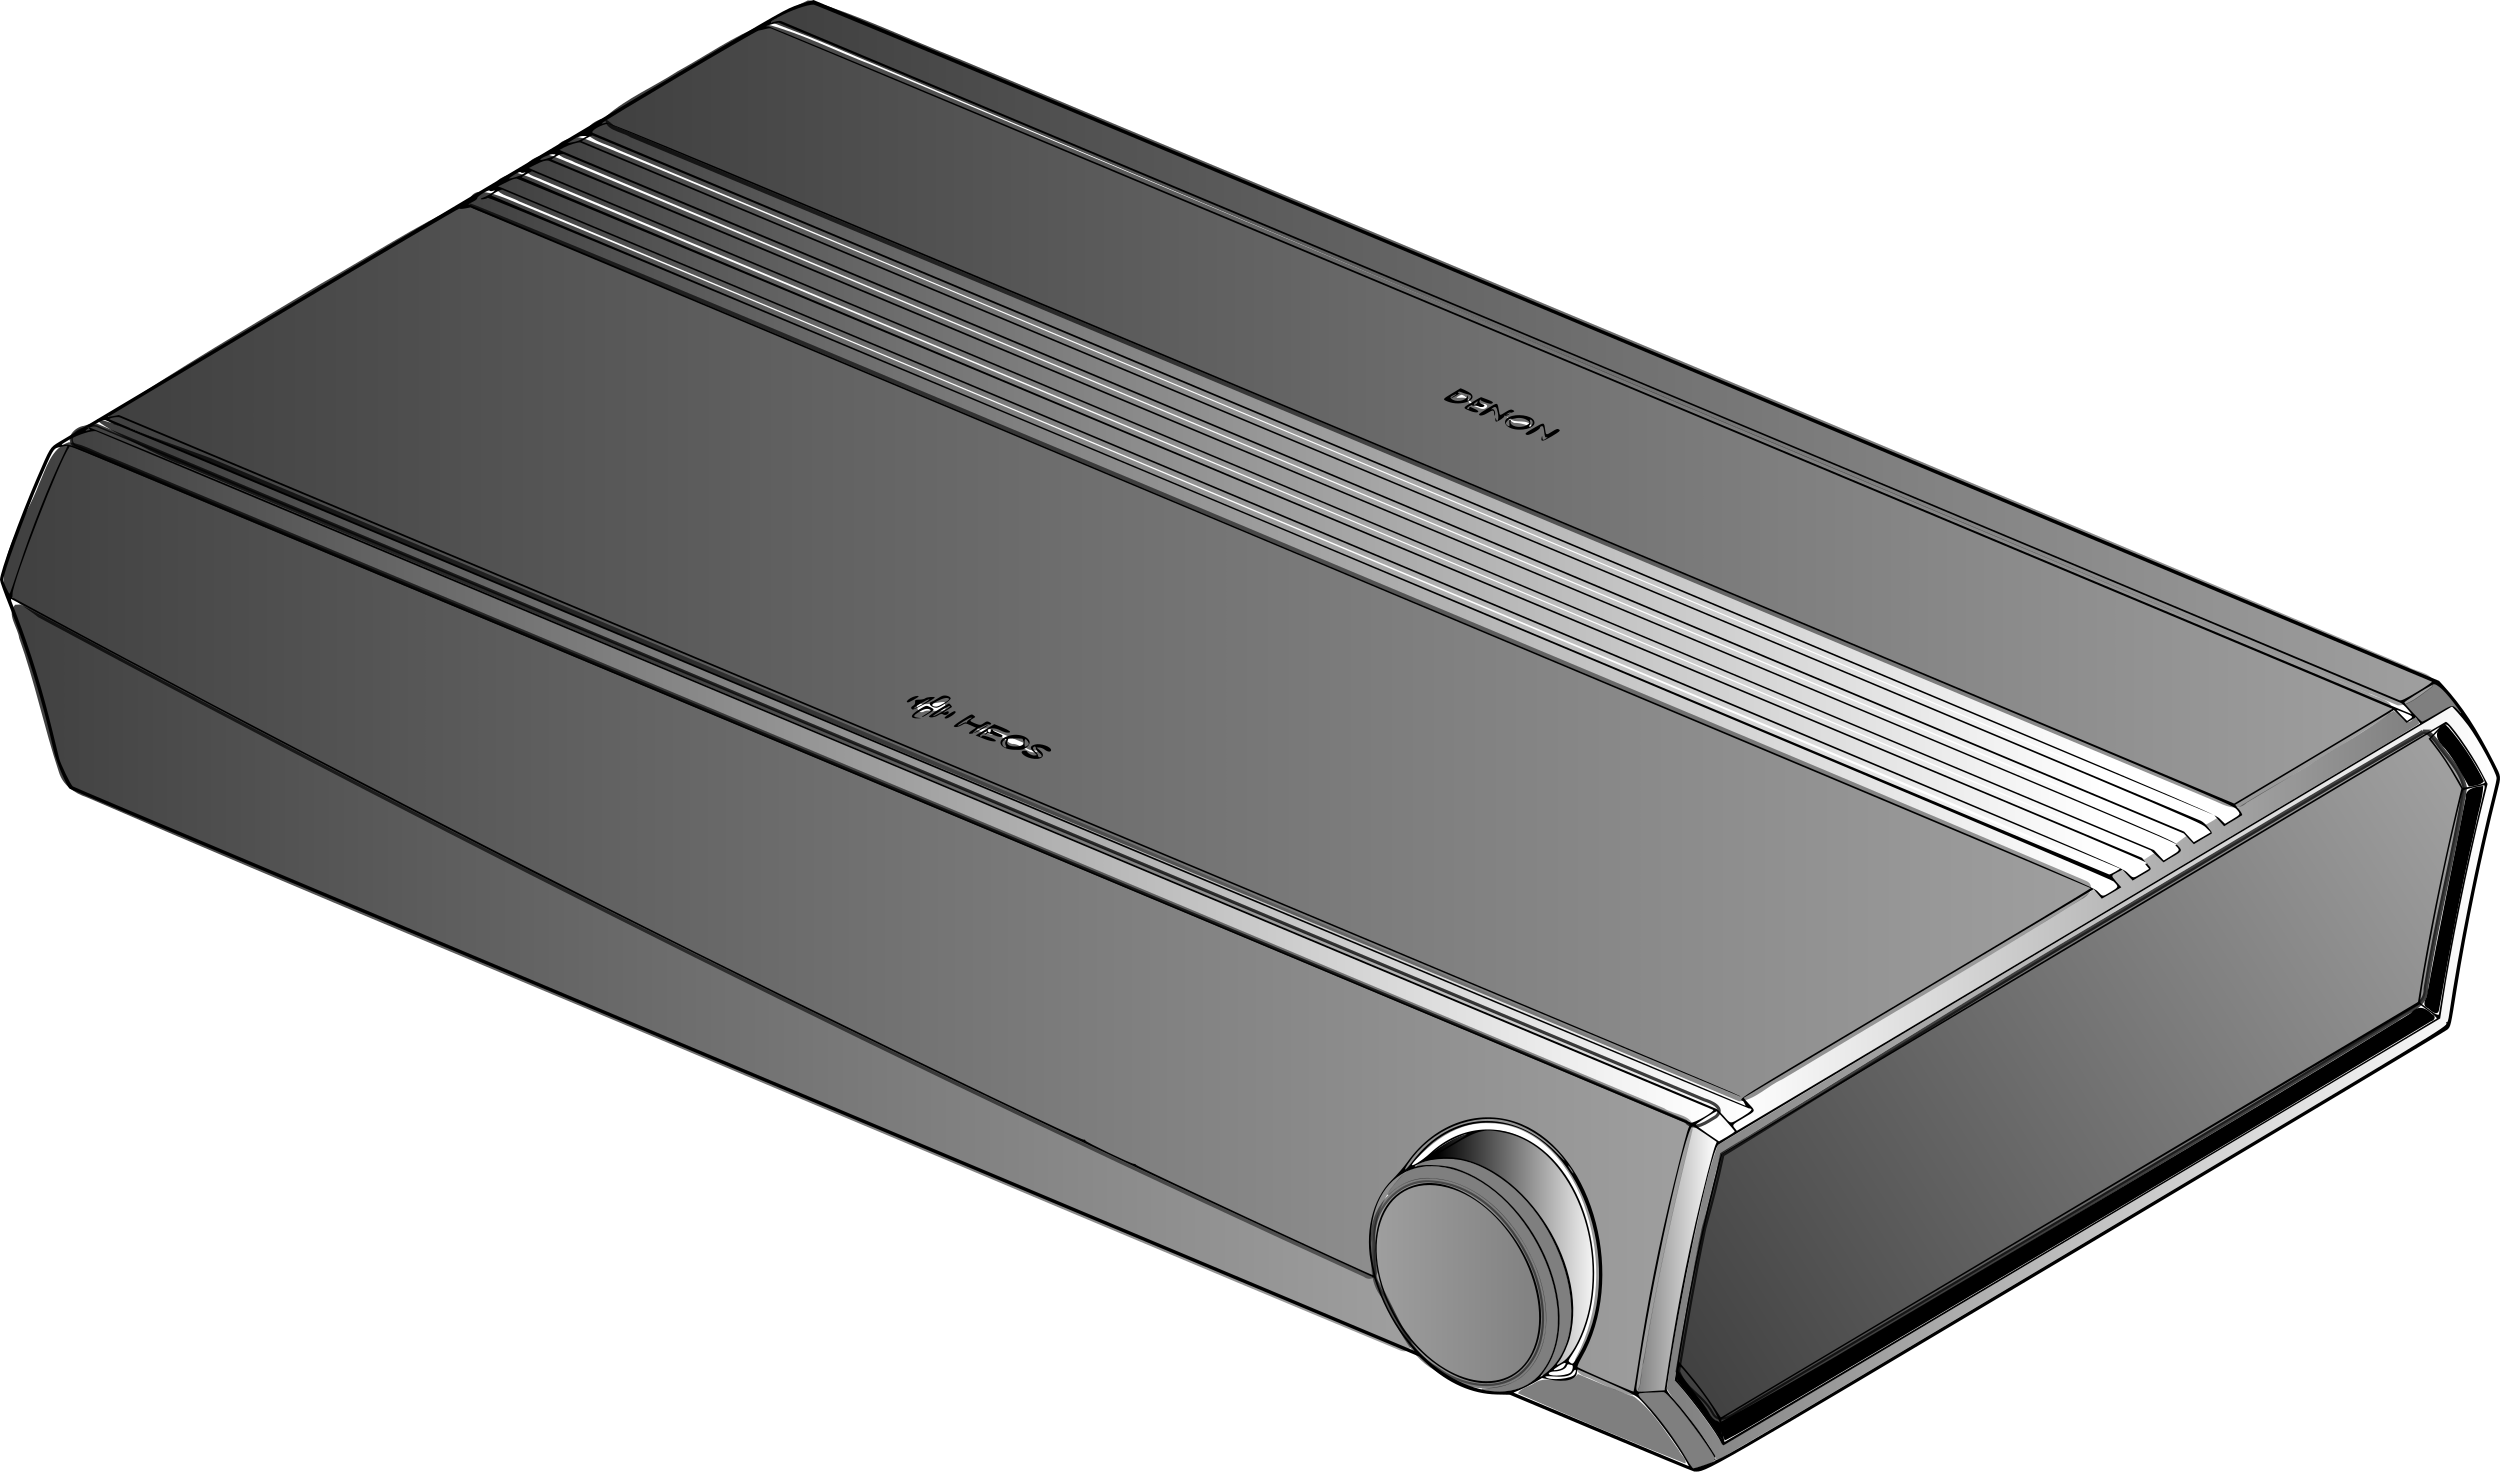 <?xml version="1.0" encoding="UTF-8" standalone="no"?>
<svg
   xmlns:dc="http://purl.org/dc/elements/1.1/"
   xmlns:cc="http://creativecommons.org/ns#"
   xmlns:rdf="http://www.w3.org/1999/02/22-rdf-syntax-ns#"
   xmlns:svg="http://www.w3.org/2000/svg"
   xmlns="http://www.w3.org/2000/svg"
   xmlns:xlink="http://www.w3.org/1999/xlink"
   xmlns:sodipodi="http://sodipodi.sourceforge.net/DTD/sodipodi-0.dtd"
   xmlns:inkscape="http://www.inkscape.org/namespaces/inkscape"
   id="svg"
   width="368.325"
   height="216.807"
   viewBox="0 0 368.325 216.807"
   version="1.1"
   sodipodi:docname="avr_v4.svg"
   inkscape:version="0.92.4 (5da689c313, 2019-01-14)">
  <defs
     id="defs7">
    <linearGradient
       inkscape:collect="always"
       id="linearGradient956">
      <stop
         id="stop954"
         offset="0"
         style="stop-color:#000000;stop-opacity:0.75" />
      <stop
         id="stop952"
         offset="1"
         style="stop-color:#000000;stop-opacity:1;" />
    </linearGradient>
    <linearGradient
       inkscape:collect="always"
       id="linearGradient938">
      <stop
         style="stop-color:#000000;stop-opacity:1;"
         offset="0"
         id="stop934" />
      <stop
         style="stop-color:#000000;stop-opacity:0;"
         offset="1"
         id="stop936" />
    </linearGradient>
    <linearGradient
       inkscape:collect="always"
       id="linearGradient926">
      <stop
         id="stop924"
         offset="0"
         style="stop-color:#000000;stop-opacity:0;" />
      <stop
         id="stop922"
         offset="1"
         style="stop-color:#000000;stop-opacity:1;" />
    </linearGradient>
    <linearGradient
       inkscape:collect="always"
       id="linearGradient908">
      <stop
         style="stop-color:#000000;stop-opacity:1;"
         offset="0"
         id="stop904" />
      <stop
         style="stop-color:#000000;stop-opacity:0;"
         offset="1"
         id="stop906" />
    </linearGradient>
    <linearGradient
       inkscape:collect="always"
       id="linearGradient889">
      <stop
         style="stop-color:#000000;stop-opacity:1;"
         offset="0"
         id="stop885" />
      <stop
         style="stop-color:#000000;stop-opacity:0.5"
         offset="1"
         id="stop887" />
    </linearGradient>
    <linearGradient
       inkscape:collect="always"
       id="linearGradient971">
      <stop
         style="stop-color:#000000;stop-opacity:1;"
         offset="0"
         id="stop967" />
      <stop
         style="stop-color:#000000;stop-opacity:0.501"
         offset="1"
         id="stop969" />
    </linearGradient>
    <linearGradient
       inkscape:collect="always"
       id="linearGradient953">
      <stop
         style="stop-color:#000000;stop-opacity:1;"
         offset="0"
         id="stop949" />
      <stop
         style="stop-color:#000000;stop-opacity:0;"
         offset="1"
         id="stop951" />
    </linearGradient>
    <linearGradient
       inkscape:collect="always"
       id="linearGradient943">
      <stop
         style="stop-color:#000000;stop-opacity:1;"
         offset="0"
         id="stop939" />
      <stop
         style="stop-color:#000000;stop-opacity:0;"
         offset="1"
         id="stop941" />
    </linearGradient>
    <linearGradient
       inkscape:collect="always"
       id="linearGradient933">
      <stop
         style="stop-color:#000000;stop-opacity:1;"
         offset="0"
         id="stop929" />
      <stop
         style="stop-color:#000000;stop-opacity:0;"
         offset="1"
         id="stop931" />
    </linearGradient>
    <linearGradient
       inkscape:collect="always"
       id="linearGradient923">
      <stop
         style="stop-color:#000000;stop-opacity:1;"
         offset="0"
         id="stop919" />
      <stop
         style="stop-color:#000000;stop-opacity:0;"
         offset="1"
         id="stop921" />
    </linearGradient>
    <linearGradient
       inkscape:collect="always"
       id="linearGradient913">
      <stop
         style="stop-color:#000000;stop-opacity:1;"
         offset="0"
         id="stop909" />
      <stop
         style="stop-color:#000000;stop-opacity:0;"
         offset="1"
         id="stop911" />
    </linearGradient>
    <linearGradient
       inkscape:collect="always"
       id="linearGradient903">
      <stop
         style="stop-color:#000000;stop-opacity:1;"
         offset="0"
         id="stop899" />
      <stop
         style="stop-color:#000000;stop-opacity:0;"
         offset="1"
         id="stop901" />
    </linearGradient>
    <linearGradient
       inkscape:collect="always"
       id="linearGradient893">
      <stop
         style="stop-color:#000000;stop-opacity:1;"
         offset="0"
         id="stop889" />
      <stop
         style="stop-color:#000000;stop-opacity:0;"
         offset="1"
         id="stop891" />
    </linearGradient>
    <linearGradient
       inkscape:collect="always"
       id="linearGradient879">
      <stop
         style="stop-color:#000000;stop-opacity:1;"
         offset="0"
         id="stop875" />
      <stop
         style="stop-color:#000000;stop-opacity:0;"
         offset="1"
         id="stop877" />
    </linearGradient>
    <linearGradient
       inkscape:collect="always"
       id="linearGradient867">
      <stop
         style="stop-color:#000000;stop-opacity:1;"
         offset="0"
         id="stop863" />
      <stop
         style="stop-color:#000000;stop-opacity:0.5"
         offset="1"
         id="stop865" />
    </linearGradient>
    <linearGradient
       inkscape:collect="always"
       id="linearGradient857">
      <stop
         style="stop-color:#000000;stop-opacity:1;"
         offset="0"
         id="stop853" />
      <stop
         style="stop-color:#000000;stop-opacity:0.5"
         offset="1"
         id="stop855" />
    </linearGradient>
    <linearGradient
       inkscape:collect="always"
       id="linearGradient837">
      <stop
         style="stop-color:#000000;stop-opacity:1;"
         offset="0"
         id="stop833" />
      <stop
         style="stop-color:#000000;stop-opacity:0.5"
         offset="1"
         id="stop835" />
    </linearGradient>
    <linearGradient
       inkscape:collect="always"
       id="linearGradient827">
      <stop
         style="stop-color:#000000;stop-opacity:1;"
         offset="0"
         id="stop823" />
      <stop
         style="stop-color:#000000;stop-opacity:0.5"
         offset="1"
         id="stop825" />
    </linearGradient>
    <linearGradient
       inkscape:collect="always"
       xlink:href="#linearGradient827"
       id="linearGradient829"
       x1="17.052"
       y1="143.625"
       x2="265.898"
       y2="143.625"
       gradientUnits="userSpaceOnUse"
       gradientTransform="translate(-16.167,-8.246)" />
    <linearGradient
       inkscape:collect="always"
       xlink:href="#linearGradient837"
       id="linearGradient839"
       x1="17.559"
       y1="152.32"
       x2="224.451"
       y2="152.32"
       gradientUnits="userSpaceOnUse"
       gradientTransform="translate(-16.167,-8.246)" />
    <linearGradient
       inkscape:collect="always"
       xlink:href="#linearGradient857"
       id="linearGradient859"
       x1="32.938"
       y1="104.308"
       x2="324.566"
       y2="104.308"
       gradientUnits="userSpaceOnUse"
       gradientTransform="translate(-16.167,-8.246)" />
    <linearGradient
       inkscape:collect="always"
       xlink:href="#linearGradient867"
       id="linearGradient869"
       x1="105.044"
       y1="69.51"
       x2="368.872"
       y2="69.51"
       gradientUnits="userSpaceOnUse"
       gradientTransform="translate(-16.167,-8.246)" />
    <linearGradient
       inkscape:collect="always"
       xlink:href="#linearGradient879"
       id="linearGradient881"
       x1="228.002"
       y1="190.71"
       x2="251.875"
       y2="190.71"
       gradientUnits="userSpaceOnUse"
       gradientTransform="translate(-16.167,-8.246)" />
    <linearGradient
       inkscape:collect="always"
       xlink:href="#linearGradient893"
       id="linearGradient895"
       x1="88.986"
       y1="84.454"
       x2="325.977"
       y2="84.454"
       gradientUnits="userSpaceOnUse"
       gradientTransform="translate(-16.167,-8.246)" />
    <linearGradient
       inkscape:collect="always"
       xlink:href="#linearGradient903"
       id="linearGradient905"
       x1="93.46"
       y1="80.828"
       x2="325.968"
       y2="80.828"
       gradientUnits="userSpaceOnUse"
       gradientTransform="translate(-16.167,-8.246)" />
    <linearGradient
       inkscape:collect="always"
       xlink:href="#linearGradient913"
       id="linearGradient915"
       x1="98.001"
       y1="77.264"
       x2="325.967"
       y2="77.264"
       gradientUnits="userSpaceOnUse"
       gradientTransform="translate(-16.167,-8.246)" />
    <linearGradient
       inkscape:collect="always"
       xlink:href="#linearGradient923"
       id="linearGradient925"
       x1="102.553"
       y1="73.648"
       x2="325.976"
       y2="73.648"
       gradientUnits="userSpaceOnUse"
       gradientTransform="translate(-16.167,-8.246)" />
    <linearGradient
       inkscape:collect="always"
       xlink:href="#linearGradient933"
       id="linearGradient935"
       x1="85.101"
       y1="87.987"
       x2="325.998"
       y2="87.987"
       gradientUnits="userSpaceOnUse"
       gradientTransform="translate(-16.167,-8.246)" />
    <linearGradient
       inkscape:collect="always"
       xlink:href="#linearGradient943"
       id="linearGradient945"
       x1="26.431"
       y1="122.505"
       x2="269.685"
       y2="122.505"
       gradientUnits="userSpaceOnUse"
       gradientTransform="translate(-16.167,-8.246)" />
    <linearGradient
       inkscape:collect="always"
       xlink:href="#linearGradient953"
       id="linearGradient955"
       x1="41.573"
       y1="124.349"
       x2="274.94"
       y2="124.349"
       gradientUnits="userSpaceOnUse"
       gradientTransform="translate(-16.167,-8.246)" />
    <linearGradient
       inkscape:collect="always"
       xlink:href="#linearGradient971"
       id="linearGradient973"
       x1="130.607"
       y1="60.246"
       x2="374.651"
       y2="60.246"
       gradientUnits="userSpaceOnUse"
       gradientTransform="translate(-16.167,-8.246)" />
    <linearGradient
       inkscape:collect="always"
       xlink:href="#linearGradient889"
       id="linearGradient891"
       x1="243.894"
       y1="198.592"
       x2="365.966"
       y2="122.404"
       gradientUnits="userSpaceOnUse" />
    <linearGradient
       inkscape:collect="always"
       xlink:href="#linearGradient908"
       id="linearGradient910"
       x1="241.258"
       y1="185.577"
       x2="252.934"
       y2="185.577"
       gradientUnits="userSpaceOnUse" />
    <linearGradient
       inkscape:collect="always"
       xlink:href="#linearGradient926"
       id="linearGradient928"
       x1="255.687"
       y1="135.606"
       x2="356.401"
       y2="135.606"
       gradientUnits="userSpaceOnUse" />
    <linearGradient
       inkscape:collect="always"
       xlink:href="#linearGradient938"
       id="linearGradient940"
       x1="245.569"
       y1="159.613"
       x2="367.895"
       y2="159.613"
       gradientUnits="userSpaceOnUse" />
    <linearGradient
       inkscape:collect="always"
       xlink:href="#linearGradient956"
       id="linearGradient958"
       x1="201.978"
       y1="189.054"
       x2="227.831"
       y2="189.054"
       gradientUnits="userSpaceOnUse" />
  </defs>
  <sodipodi:namedview
     pagecolor="#ffffff"
     bordercolor="#666666"
     borderopacity="1"
     objecttolerance="10"
     gridtolerance="10"
     guidetolerance="10"
     inkscape:pageopacity="0"
     inkscape:pageshadow="2"
     inkscape:window-width="3440"
     inkscape:window-height="1377"
     id="namedview5"
     showgrid="false"
     fit-margin-top="0"
     fit-margin-left="0"
     fit-margin-right="0"
     fit-margin-bottom="0"
     inkscape:zoom="4.0163665"
     inkscape:cx="176.99712"
     inkscape:cy="87.798251"
     inkscape:window-x="1672"
     inkscape:window-y="-8"
     inkscape:window-maximized="1"
     inkscape:current-layer="svg" />
  <g
     id="svgg"
     transform="translate(-16.167,-8.246)">
    <path
       id="path0"
       d="m 133.914,8.9 c -1.952,0.64 -2.225,0.795 -18.779,10.669 -9.24,5.512 -33.059,19.705 -52.932,31.541 -19.873,11.837 -36.668,21.849 -37.322,22.25 -1.37,0.84 -1.288,0.707 -3.31,5.404 -2.508,5.827 -5.397,13.797 -5.404,14.906 -0.001,0.223 0.608,1.935 1.355,3.804 2.611,6.541 5.008,14.346 6.566,21.385 0.343,1.552 1.864,5.167 2.356,5.6 0.143,0.125 44.933,18.997 99.534,41.936 l 99.274,41.707 1.112,1.03 c 3.173,2.938 6.686,4.489 10.34,4.566 l 1.917,0.04 13.457,5.651 c 7.402,3.108 13.564,5.652 13.693,5.655 1.884,0.031 0.048,1.089 57.208,-32.95 29.331,-17.467 53.522,-31.937 53.758,-32.156 0.496,-0.459 0.482,-0.395 1.396,-6.135 1.42,-8.906 3.653,-19.749 5.95,-28.891 0.594,-2.362 0.615,-2.158 -0.436,-4.231 -2.609,-5.145 -4.745,-8.408 -7.445,-11.371 l -0.687,-0.754 -119.69,-50.158 C 189.996,30.812 136.082,8.243 136.015,8.246 135.949,8.249 135.004,8.543 133.914,8.9 m 121.554,49.886 c 65.328,27.393 118.872,49.842 118.986,49.888 0.114,0.046 -0.841,0.71 -2.122,1.477 -1.847,1.105 -2.398,1.366 -2.663,1.263 -0.88,-0.341 -238.089,-99.897 -238.331,-100.026 -0.177,-0.094 -0.513,-0.085 -0.927,0.027 -0.986,0.265 -0.886,0.122 0.452,-0.648 1.609,-0.927 4.352,-1.896 5.191,-1.834 0.409,0.03 42.696,17.684 119.414,49.853 m -5.185,2.801 c 65.566,27.509 119.388,50.11 119.606,50.224 0.218,0.114 0.665,0.53 0.992,0.926 l 0.597,0.719 -1.31,-0.534 C 369.448,112.627 315.087,89.829 249.366,62.258 180.374,33.315 129.687,12.135 129.434,12.143 c -0.242,0.008 -0.409,-0.017 -0.37,-0.055 0.084,-0.084 1.518,-0.485 1.806,-0.505 0.112,-0.008 53.848,22.494 119.413,50.004 m -0.957,0.94 c 65.613,27.533 119.295,50.099 119.295,50.146 0,0.047 -5.242,3.207 -11.649,7.023 L 345.324,126.634 225.6,76.397 C 113.774,29.475 105.844,26.172 105.387,26.332 c -0.27,0.094 -0.524,0.136 -0.566,0.095 -0.146,-0.146 22.625,-13.618 23.128,-13.683 0.274,-0.036 0.712,-0.133 0.973,-0.216 0.262,-0.082 0.618,-0.13 0.793,-0.105 0.174,0.024 53.999,22.571 119.611,50.104 M 225.534,76.63 c 116.798,49.009 119.567,50.18 120.134,50.832 0.659,0.758 0.674,0.724 -0.683,1.545 l -1.007,0.609 -0.793,-0.767 c -0.78,-0.754 -2.639,-1.541 -120.047,-50.799 -65.59,-27.517 -119.42,-50.118 -119.621,-50.223 -0.472,-0.246 1.263,-1.269 2.286,-1.347 0.098,-0.008 53.977,22.56 119.731,50.15 M 102.174,28.577 c -0.621,0.377 -0.993,0.513 -1.778,0.648 l -0.634,0.109 0.861,-0.526 c 0.567,-0.347 1.062,-0.527 1.449,-0.527 h 0.588 l -0.486,0.296 m 120.885,49.703 119.334,50.07 0.725,0.815 0.725,0.814 1.256,-0.751 c 0.691,-0.413 1.319,-0.806 1.395,-0.873 0.076,-0.068 -0.121,-0.439 -0.438,-0.826 l -0.577,-0.704 11.69,-6.979 11.69,-6.98 0.93,0.94 0.931,0.94 0.683,-0.4 0.683,-0.4 0.324,0.454 0.324,0.455 -50.339,29.999 -50.339,29.998 -0.291,-0.36 c -0.428,-0.528 -0.427,-0.529 1.291,-1.536 1.851,-1.085 1.811,-0.978 0.778,-2.07 -0.446,-0.471 -0.785,-0.879 -0.753,-0.906 0.031,-0.028 11.64,-6.951 25.798,-15.386 l 25.74,-15.336 0.601,0.696 0.601,0.696 0.824,-0.451 c 0.454,-0.248 1.101,-0.625 1.439,-0.838 l 0.614,-0.388 -0.712,-0.814 c -0.818,-0.935 -0.825,-0.873 0.145,-1.392 l 0.74,-0.396 0.748,0.81 0.749,0.811 1.373,-0.811 c 1.616,-0.954 1.549,-0.782 0.689,-1.764 l -0.692,-0.789 -119.355,-50.08 C 146.737,57.005 93.027,34.427 93.027,34.375 c 0,-0.051 0.339,-0.275 0.753,-0.497 l 0.752,-0.404 119.256,50.03 119.255,50.029 0.936,0.882 0.936,0.882 1.322,-0.791 c 1.547,-0.924 1.55,-0.935 0.57,-1.896 -0.734,-0.72 -3.701,-1.976 -119.137,-50.411 C 152.559,54.88 98.864,32.349 98.348,32.131 l -0.939,-0.397 0.682,-0.43 c 0.452,-0.285 0.823,-0.406 1.098,-0.357 0.228,0.04 54.034,22.578 119.569,50.083 l 119.153,50.011 0.736,0.798 0.735,0.798 1.189,-0.717 c 0.653,-0.394 1.293,-0.778 1.421,-0.853 0.273,-0.16 -0.89,-1.557 -1.58,-1.899 -0.325,-0.161 -44.626,-18.754 -237.7,-99.765 l -0.853,-0.358 0.695,-0.416 c 0.382,-0.229 0.802,-0.417 0.933,-0.418 0.13,-10e-4 53.938,22.53 119.572,50.069 m -1.981,1.036 c 117.545,49.316 119.266,50.044 120.028,50.793 l 0.773,0.76 -1.248,0.726 -1.249,0.726 -0.713,-0.776 -0.713,-0.776 L 218.907,80.832 C 153.43,53.367 99.574,30.768 99.227,30.613 l -0.631,-0.283 0.662,-0.357 c 0.697,-0.376 2.137,-0.817 2.406,-0.737 0.087,0.026 53.823,22.562 119.414,50.08 M 97.85,31.169 c -0.318,0.232 -1.97,0.738 -2.073,0.635 -0.162,-0.162 1.282,-0.837 1.791,-0.837 0.491,0 0.525,0.024 0.282,0.202 m 117.998,50.515 c 135.367,56.811 120.08,50.343 120.852,51.134 0.698,0.715 0.709,0.692 -0.748,1.585 l -1.007,0.618 -0.714,-0.765 -0.713,-0.765 L 214.976,83.759 C 149.778,56.407 95.905,33.795 95.259,33.511 l -1.175,-0.515 0.858,-0.436 c 1.102,-0.56 1.557,-0.702 2.047,-0.642 0.218,0.027 53.704,22.422 118.859,49.766 M 93.364,33.681 c 0.314,-0.09 0.298,-0.058 -0.099,0.193 -0.414,0.263 -1.719,0.681 -2.091,0.671 -0.07,-0.002 0.263,-0.247 0.741,-0.545 0.536,-0.333 0.907,-0.477 0.97,-0.375 0.058,0.092 0.268,0.117 0.479,0.056 m 117.871,50.644 c 137.14,57.538 120.318,50.413 121.01,51.258 l 0.554,0.676 -1.094,0.65 c -1.343,0.798 -1.185,0.807 -2.144,-0.124 -0.789,-0.766 -2.085,-1.315 -119.894,-50.743 C 144.164,58.559 90.339,35.993 90.056,35.894 l -0.514,-0.179 0.99,-0.494 c 1.121,-0.56 1.342,-0.643 1.765,-0.66 0.165,-0.007 53.687,22.387 118.938,49.764 M 88.768,36.368 c 0.207,-0.064 0.339,-0.075 0.293,-0.026 -0.245,0.264 -1.325,0.91 -1.664,0.995 -0.216,0.054 -0.392,0.152 -0.392,0.218 0,0.142 0.803,0.015 1.031,-0.163 0.364,-0.284 238.76,99.952 239.52,100.709 0.808,0.805 0.803,0.823 -0.464,1.577 -1.196,0.713 -1.123,0.717 -1.886,-0.111 -0.617,-0.669 -3.705,-1.975 -120.349,-50.911 C 139.013,61.032 85.164,38.391 85.192,38.342 c 0.028,-0.049 0.339,-0.227 0.691,-0.396 0.351,-0.169 0.623,-0.396 0.603,-0.505 -0.046,-0.252 1.674,-1.307 1.806,-1.107 0.055,0.083 0.269,0.098 0.476,0.034 m 120.656,49.835 c 65.457,27.47 119.036,49.969 119.064,49.998 0.083,0.083 -1.343,0.883 -1.575,0.883 -0.303,0 -238.323,-99.892 -238.323,-100.019 0,-0.194 1.342,-0.929 1.584,-0.868 0.131,0.032 53.794,22.535 119.25,50.006 M 84.707,38.955 85.499,38.803 204.831,88.886 c 65.632,27.546 119.349,50.14 119.369,50.21 0.021,0.07 -11.428,6.956 -25.443,15.302 -29.73,17.706 -26.129,15.439 -25.696,16.172 0.19,0.323 0.309,0.587 0.264,0.587 -0.101,0 -240.666,-100.933 -240.987,-101.11 -0.318,-0.175 1.077,-0.458 1.497,-0.304 0.175,0.063 53.944,22.619 119.488,50.123 65.543,27.504 119.202,49.975 119.241,49.936 0.121,-0.12 3.253,1.199 -119.474,-50.304 L 33.677,69.386 32.884,69.541 c -0.436,0.085 -0.803,0.145 -0.816,0.133 -0.014,-0.013 11.611,-6.952 25.831,-15.42 14.221,-8.469 25.892,-15.341 25.936,-15.272 0.044,0.069 0.436,0.057 0.872,-0.027 m 145.368,27.263 c -1.427,0.861 -1.428,0.864 -0.595,1.197 1.867,0.747 4.501,-0.2 3.365,-1.21 -0.224,-0.199 -1.448,-0.792 -1.525,-0.74 -0.011,0.008 -0.572,0.347 -1.245,0.753 m 1.571,-0.118 c 0.245,0.095 0.583,0.2 0.751,0.234 0.551,0.11 0.66,0.363 0.309,0.713 l -0.324,0.325 0.055,-0.525 c 0.049,-0.461 0.037,-0.481 -0.101,-0.165 -0.297,0.681 -1.781,0.866 -2.353,0.295 -0.199,-0.2 -0.165,-0.262 0.267,-0.485 0.609,-0.315 0.663,-0.191 0.059,0.137 -0.24,0.13 -0.364,0.237 -0.277,0.238 0.087,0 0.443,-0.182 0.792,-0.407 0.349,-0.224 0.505,-0.365 0.348,-0.314 -0.167,0.056 -0.245,0.03 -0.188,-0.062 0.12,-0.194 0.118,-0.194 0.662,0.016 m 1.436,1.377 c -1.462,0.889 -1.453,0.857 -0.365,1.299 1.127,0.458 1.781,0.165 0.682,-0.306 -0.283,-0.121 -0.562,-0.248 -0.62,-0.281 -0.058,-0.033 -0.13,0.048 -0.159,0.182 -0.032,0.147 -0.129,0.194 -0.248,0.12 -0.134,-0.084 -0.041,-0.213 0.301,-0.415 0.273,-0.161 0.452,-0.222 0.398,-0.134 -0.059,0.095 0.052,0.129 0.276,0.087 0.205,-0.04 0.519,0.006 0.697,0.101 0.325,0.174 0.821,0.088 0.821,-0.142 0,-0.069 -0.172,-0.168 -0.382,-0.221 -0.353,-0.088 -0.466,-0.447 -0.203,-0.647 0.06,-0.046 0.073,-0.035 0.027,0.025 -0.118,0.157 1.334,0.68 1.602,0.577 0.392,-0.15 0.247,-0.298 -0.603,-0.615 -0.456,-0.169 -0.866,-0.323 -0.912,-0.342 -0.046,-0.018 -0.636,0.302 -1.312,0.712 m 0.731,0.114 c -0.05,0.131 -0.208,0.236 -0.351,0.233 -0.221,-0.004 -0.214,-0.04 0.047,-0.238 0.384,-0.291 0.418,-0.29 0.304,0.005 m 1.488,0.844 c -0.675,0.404 -1.228,0.782 -1.228,0.84 0,0.315 0.576,0.235 1.227,-0.17 0.829,-0.516 0.986,-0.497 1.004,0.12 0.007,0.234 0.05,0.334 0.095,0.221 0.161,-0.401 -0.102,-1.019 -0.391,-0.918 -0.213,0.074 -0.204,0.042 0.039,-0.146 0.466,-0.361 0.615,-0.222 0.811,0.758 0.171,0.855 -0.097,1.551 -0.3,0.78 -0.051,-0.192 -0.076,-0.166 -0.09,0.088 -0.01,0.196 0.049,0.357 0.131,0.357 0.292,0 1.276,-0.668 1.19,-0.807 -0.048,-0.077 0.007,-0.104 0.123,-0.06 0.116,0.045 0.352,-0.031 0.524,-0.169 0.298,-0.239 0.294,-0.242 -0.084,-0.074 -0.371,0.165 -0.377,0.161 -0.096,-0.065 0.166,-0.133 0.361,-0.204 0.435,-0.159 0.074,0.046 0.253,0.016 0.398,-0.065 0.241,-0.135 0.236,-0.163 -0.046,-0.314 -0.247,-0.132 -0.46,-0.072 -1.055,0.298 -0.918,0.572 -0.848,0.581 -0.974,-0.131 -0.243,-1.37 -0.112,-1.341 -1.713,-0.384 m 3.209,1.256 c -1.32,0.66 -0.353,1.855 1.505,1.86 1.557,0.004 2.53,-0.618 2.131,-1.362 -0.403,-0.754 -2.538,-1.046 -3.636,-0.498 m 2.655,0.455 c 0.475,0.301 0.449,0.479 -0.111,0.769 -0.972,0.503 -2.516,0.126 -2.334,-0.569 0.042,-0.164 0.005,-0.298 -0.083,-0.298 -0.09,0 -0.133,0.239 -0.098,0.542 0.056,0.481 0.031,0.525 -0.22,0.391 -0.156,-0.084 -0.284,-0.246 -0.284,-0.36 0,-0.274 0.575,-0.787 0.756,-0.675 0.079,0.048 0.35,0.025 0.605,-0.052 0.547,-0.165 1.273,-0.062 1.769,0.252 m -88.392,50.736 c 66.375,27.857 120.842,50.655 121.037,50.661 0.748,0.022 0.445,0.41 -0.987,1.264 -1.817,1.085 -1.619,1.095 -2.714,-0.145 -0.501,-0.566 -0.968,-1.03 -1.038,-1.03 -0.071,0 -53.598,-22.435 -118.95,-49.857 C 10.794,63.314 30.205,71.383 29.416,71.594 c -0.948,0.253 -0.881,0.169 0.572,-0.722 0.959,-0.588 1.418,-0.782 1.708,-0.722 0.218,0.045 54.703,22.874 121.077,50.732 M 241.97,70.425 c 0.058,0.295 -0.233,0.732 -0.487,0.732 -0.091,0 -0.077,-0.098 0.032,-0.23 0.109,-0.131 0.144,-0.378 0.082,-0.574 -0.079,-0.25 -0.051,-0.324 0.106,-0.271 0.118,0.039 0.238,0.193 0.267,0.343 m 0.215,0.859 c -1.352,0.777 -1.461,0.886 -1.046,1.045 0.287,0.11 1.963,-0.83 1.917,-1.075 -0.016,-0.087 0.09,-0.184 0.236,-0.216 0.213,-0.047 0.286,0.114 0.376,0.832 0.091,0.728 0.158,0.874 0.369,0.802 0.184,-0.064 0.17,-0.022 -0.05,0.149 -0.423,0.327 -0.561,0.299 -0.582,-0.119 -0.015,-0.282 -0.034,-0.297 -0.093,-0.07 -0.193,0.745 0.081,0.727 1.459,-0.095 1.181,-0.703 1.331,-0.841 1.105,-1.006 -0.215,-0.157 -0.392,-0.109 -0.992,0.272 -0.949,0.602 -0.956,0.6 -1.08,-0.333 -0.139,-1.048 -0.123,-1.046 -1.619,-0.186 m -92.669,50.498 c 65.367,27.428 118.941,49.92 119.052,49.982 0.328,0.184 -2.772,1.971 -3.267,1.884 -0.222,-0.039 -19.303,-8.004 -42.401,-17.699 C 176.187,136.341 124.773,114.79 79.406,95.802 62.884,88.887 44.231,81.079 37.956,78.45 27.776,74.187 26.472,73.679 25.872,73.742 c -0.864,0.09 -0.875,0.107 0.475,-0.699 1.257,-0.751 3.48,-1.444 4.002,-1.248 0.174,0.065 53.799,22.56 119.167,49.987 M 25.436,75.4 c -2.033,4.216 -4.622,10.764 -6.45,16.314 -0.723,2.198 -1.354,3.999 -1.401,4.002 -0.14,0.008 -0.945,-1.72 -0.945,-2.029 0,-0.931 3.197,-9.666 5.433,-14.844 1.828,-4.233 1.975,-4.494 2.63,-4.664 0.54,-0.14 1.325,-0.278 1.401,-0.247 0.019,0.007 -0.282,0.668 -0.668,1.468 m 29.873,10.571 c 94.636,39.615 209.677,87.848 209.799,87.962 0.029,0.027 -0.027,0.197 -0.123,0.377 -0.204,0.381 -0.922,3.078 -2.156,8.099 -2.268,9.222 -3.936,17.606 -5.293,26.605 -0.347,2.3 -0.663,4.213 -0.701,4.252 -0.079,0.078 -8.02,-3.394 -8.242,-3.603 -0.078,-0.074 0.178,-0.683 0.586,-1.389 6.646,-11.522 1.916,-29.933 -8.842,-34.411 -5.959,-2.481 -12.639,-0.269 -16.807,5.564 -0.518,0.725 -1.554,1.924 -2.302,2.665 -2.921,2.892 -4.079,7.91 -2.959,12.826 0.147,0.648 0.251,1.195 0.231,1.215 -0.124,0.124 -34.88,-16.051 -34.955,-16.267 -0.029,-0.083 -0.169,-0.151 -0.31,-0.151 -0.427,0 -7.158,-3.235 -7.162,-3.442 -0.002,-0.106 -0.098,-0.157 -0.215,-0.112 -0.322,0.124 -21.836,-10.186 -44.321,-21.239 C 98.4,138.633 52.53,114.979 22.187,98.534 l -4.2,-2.276 0.031,-0.546 c 0.115,-2.024 7.045,-19.909 8.337,-21.515 0.227,-0.283 -2.485,-1.386 28.954,11.774 M 24.217,99.9 c 17.376,9.353 40.63,21.569 57.954,30.445 5.23,2.679 10.793,5.534 12.361,6.343 3.539,1.825 33.412,16.764 38.273,19.139 1.961,0.958 5.384,2.631 7.607,3.718 22.918,11.209 48.822,23.479 72.651,34.411 l 5.535,2.54 0.525,1.474 c 1.049,2.944 2.671,5.858 4.592,8.246 l 0.856,1.066 -0.677,-0.289 c -0.372,-0.16 -44.785,-18.818 -98.696,-41.464 -53.91,-22.646 -98.153,-41.288 -98.316,-41.426 -0.327,-0.277 -1.752,-3.213 -2,-4.119 -0.085,-0.314 -0.507,-2.032 -0.937,-3.819 -1.453,-6.038 -3.373,-12.274 -5.311,-17.247 -0.93,-2.389 -0.936,-2.405 -0.796,-2.405 0.048,0 2.919,1.524 6.379,3.387 m 353.918,12.522 c 0.8,1.119 0.801,1.122 0.157,0.454 -0.836,-0.867 -0.77,-0.878 -3.109,0.515 -1.098,0.654 -2.079,1.184 -2.179,1.178 -0.172,-0.011 -2.509,-2.542 -2.605,-2.822 -0.038,-0.109 2.771,-1.877 4.23,-2.663 0.477,-0.257 1.919,1.116 3.506,3.338 m -223.038,-1.679 c -0.16,0.034 -0.54,0.231 -0.844,0.437 -0.304,0.206 -0.69,0.419 -0.858,0.472 -0.617,0.196 -0.036,0.868 0.752,0.868 0.451,0 2.133,-1.125 2.082,-1.392 -0.053,-0.273 -0.672,-0.484 -1.132,-0.385 m -4.82,0.378 c -0.517,0.32 -0.673,0.606 -0.331,0.606 0.205,0 1.56,-0.763 1.56,-0.878 0,-0.184 -0.765,-0.014 -1.229,0.272 m 2.209,0.006 c -0.106,0.106 -0.495,0.195 -0.864,0.199 -0.598,0.005 -0.667,0.044 -0.634,0.358 0.023,0.216 -0.085,0.417 -0.277,0.52 -0.375,0.201 -0.407,0.449 -0.074,0.576 0.21,0.081 3.246,-1.577 3.246,-1.773 0,-0.163 -1.219,-0.057 -1.397,0.12 m 3.514,0.076 c 0.149,0.15 -1.484,1.151 -1.88,1.152 -0.607,0.003 -0.794,-0.251 -0.377,-0.514 1.094,-0.689 1.961,-0.934 2.257,-0.638 m -3.907,0.785 c -0.679,0.402 -1.272,0.693 -1.318,0.646 -0.113,-0.113 2.015,-1.381 2.315,-1.379 0.131,0.001 -0.318,0.331 -0.997,0.733 m 2.315,0.815 c -0.8,0.49 -1.42,0.947 -1.377,1.017 0.14,0.227 0.833,0.133 1.355,-0.184 0.364,-0.222 0.567,-0.264 0.709,-0.146 0.264,0.22 0.848,0.023 0.848,-0.285 0,-0.169 -0.085,-0.209 -0.277,-0.132 -0.694,0.278 -0.703,0.24 -0.04,-0.166 0.392,-0.24 0.741,-0.46 0.775,-0.487 0.084,-0.068 -0.311,-0.538 -0.438,-0.521 -0.055,0.007 -0.754,0.414 -1.555,0.904 m -2.823,-0.027 c -1.362,0.819 -1.432,1.367 -0.168,1.305 l 0.485,-0.024 -0.476,-0.068 c -0.79,-0.112 -0.774,-0.295 0.071,-0.815 0.809,-0.497 1.332,-0.606 1.725,-0.357 0.153,0.097 0.011,0.25 -0.515,0.559 -0.399,0.234 -0.726,0.465 -0.726,0.513 0,0.049 0.232,-0.049 0.515,-0.217 1.442,-0.854 1.452,-0.87 0.761,-1.227 -0.617,-0.319 -0.579,-0.327 -1.672,0.331 m 4.516,-0.443 c 0,0.164 -2.36,1.524 -2.464,1.42 -0.043,-0.043 0.477,-0.405 1.154,-0.805 1.404,-0.829 1.31,-0.786 1.31,-0.615 m 223.7,2.8 c 1.472,1.973 4.193,7.004 4.193,7.754 0,0.213 -0.207,1.195 -0.46,2.182 -2.34,9.141 -5.263,23.74 -6.522,32.576 -0.119,0.839 -0.246,1.269 -0.353,1.202 -0.102,-0.063 -0.131,-0.007 -0.072,0.145 0.179,0.467 -0.37,0.8 -53.37,32.382 -62.234,37.085 -53.836,32.246 -54.369,31.325 -1.389,-2.404 -3.784,-5.679 -5.952,-8.142 -1.099,-1.247 -1.221,-1.451 -1.157,-1.914 1.748,-12.604 6.396,-34.554 7.566,-35.733 0.191,-0.192 23.524,-14.16 51.852,-31.041 28.328,-16.88 52.575,-31.33 53.883,-32.11 l 2.377,-1.42 0.778,0.842 c 0.427,0.463 1.15,1.342 1.606,1.952 m -9.424,-1.886 c 1.297,0.522 1.361,0.593 0.847,0.93 l -0.425,0.279 -0.81,-0.81 c -0.445,-0.445 -0.769,-0.809 -0.72,-0.809 0.05,0 0.548,0.184 1.108,0.41 m -214.39,0.198 c -0.699,0.441 -0.844,0.66 -0.437,0.66 0.345,0 1.514,-0.804 1.411,-0.971 -0.121,-0.196 -0.22,-0.165 -0.974,0.311 m 1.91,0.869 c -0.713,0.447 -1.261,0.867 -1.219,0.935 0.131,0.213 0.653,0.135 1.197,-0.179 0.52,-0.299 0.531,-0.299 1.306,0.046 l 0.781,0.348 -0.526,0.333 c -1.225,0.775 -0.036,0.741 1.271,-0.037 0.649,-0.385 1.106,-0.702 1.016,-0.703 -0.09,-0.001 -0.303,0.094 -0.475,0.212 -0.172,0.117 -0.67,0.415 -1.105,0.663 l -0.793,0.451 0.476,-0.472 c 0.261,-0.259 0.523,-0.45 0.582,-0.424 0.058,0.026 0.359,-0.102 0.668,-0.284 0.309,-0.182 0.635,-0.286 0.725,-0.23 0.09,0.056 0.245,0.051 0.344,-0.01 0.116,-0.072 0.047,-0.182 -0.194,-0.312 -0.32,-0.17 -0.437,-0.155 -0.799,0.102 -0.515,0.367 -0.597,0.37 -1.402,0.048 -0.746,-0.299 -0.781,-0.407 -0.229,-0.703 0.379,-0.203 0.388,-0.232 0.128,-0.423 -0.36,-0.263 -0.251,-0.303 -1.752,0.639 m 1.176,-0.119 c -0.24,0.13 -0.436,0.31 -0.436,0.399 0,0.09 -0.058,0.127 -0.13,0.083 -0.072,-0.044 -0.365,0.062 -0.652,0.237 -0.287,0.174 -0.552,0.287 -0.588,0.25 -0.099,-0.098 1.726,-1.19 2.004,-1.198 0.131,-0.004 0.042,0.099 -0.198,0.229 m 163.998,32.165 c -29.28,17.462 -53.288,31.843 -53.351,31.957 -0.162,0.298 -2.082,8.072 -2.83,11.466 -1.399,6.337 -2.752,13.588 -3.663,19.625 l -0.332,2.198 0.645,0.734 c 2.291,2.609 5.591,7.12 6.224,8.51 0.1,0.219 0.258,0.368 0.351,0.331 0.094,-0.037 23.882,-14.199 52.864,-31.471 l 52.694,-31.405 0.34,-2.251 c 1.228,-8.133 3.72,-20.515 5.885,-29.245 l 0.76,-3.065 -0.929,-1.769 c -1.557,-2.967 -4.72,-7.423 -5.235,-7.379 -0.103,0.009 -24.143,14.303 -53.423,31.764 m -161.799,-30.59 -1.381,0.829 1.285,0.518 c 1.081,0.436 2.082,0.505 1.571,0.109 -0.322,-0.25 -1.818,-0.726 -1.863,-0.592 -0.063,0.191 -0.345,0.225 -0.345,0.04 0,-0.139 0.846,-0.67 1.054,-0.663 0.074,0.003 -0.004,0.11 -0.173,0.238 -0.169,0.128 -0.237,0.233 -0.151,0.233 0.087,0 0.225,-0.066 0.308,-0.147 0.093,-0.091 0.481,-0.006 1.014,0.221 0.812,0.345 1.276,0.374 1.276,0.08 0,-0.07 -0.321,-0.251 -0.713,-0.4 -0.393,-0.15 -0.713,-0.334 -0.713,-0.41 0,-0.075 -0.072,-0.137 -0.159,-0.137 -0.087,0 -0.158,0.107 -0.158,0.238 0,0.266 -0.248,0.32 -0.392,0.086 -0.284,-0.459 0.824,-0.633 1.612,-0.253 0.78,0.377 1.059,0.459 1.434,0.424 0.473,-0.045 0.116,-0.33 -0.964,-0.77 l -1.162,-0.474 -1.38,0.83 m 216.368,0.355 c 1.668,2.092 4.61,6.829 4.61,7.423 0,0.202 -3.223,0.898 -3.293,0.71 -0.252,-0.678 -2.377,-4.112 -3.382,-5.465 l -1.277,-1.72 1.08,-1.088 c 1.311,-1.322 1.086,-1.335 2.262,0.14 m -2.827,0.108 -0.849,0.86 0.79,1.002 c 1.075,1.363 2.215,3.087 3.211,4.857 l 0.833,1.478 -0.724,3.038 c -2.15,9.033 -4.283,19.634 -5.49,27.29 l -0.176,1.114 -51.36,30.606 -51.36,30.607 -0.953,-1.451 c -1.191,-1.813 -2.52,-3.584 -4.03,-5.368 l -1.17,-1.382 0.651,-3.926 c 1.225,-7.387 2.557,-13.791 4.527,-21.767 l 1.196,-4.845 52.803,-31.478 c 29.042,-17.314 52.836,-31.483 52.877,-31.487 0.04,-0.005 -0.309,0.378 -0.776,0.852 m -209.916,0.388 c -2.074,0.534 -1.631,1.995 0.634,2.094 1.201,0.053 1.502,-0.016 1.999,-0.46 1.093,-0.976 -0.748,-2.118 -2.633,-1.634 m 1.943,0.495 c -0.007,0.043 0.046,0.214 0.118,0.379 0.187,0.432 -0.299,0.73 -1.189,0.73 -0.891,0 -1.377,-0.298 -1.19,-0.73 0.072,-0.165 0.125,-0.336 0.119,-0.379 -0.007,-0.044 0.475,-0.08 1.071,-0.08 0.595,0 1.077,0.036 1.071,0.08 m -2.498,0.317 c -0.12,0.225 -0.12,0.408 0,0.634 0.094,0.174 0.107,0.317 0.03,0.317 -0.435,0 -0.717,-0.629 -0.426,-0.951 0.158,-0.175 0.35,-0.317 0.426,-0.317 0.077,0 0.064,0.142 -0.03,0.317 m 3.234,0.025 c 0.261,0.373 0.221,0.53 -0.192,0.751 -0.231,0.123 -0.268,0.057 -0.268,-0.475 0,-0.701 0.114,-0.769 0.46,-0.276 m 1.077,0.484 c -0.762,0.201 -0.82,0.56 -0.176,1.094 0.297,0.247 0.487,0.459 0.422,0.472 -0.409,0.083 -0.56,0.063 -0.951,-0.128 -0.24,-0.117 -0.436,-0.282 -0.436,-0.367 0,-0.085 -0.178,-0.154 -0.396,-0.154 -0.948,0 -0.218,0.853 0.958,1.119 1.489,0.338 2.288,-0.349 1.333,-1.147 l -0.536,-0.447 h 0.408 c 0.225,0 0.597,0.147 0.827,0.328 0.418,0.329 0.902,0.365 0.917,0.068 0.028,-0.518 -1.514,-1.063 -2.37,-0.838 m 0.127,0.57 c 0,0.158 0.216,0.447 0.48,0.642 0.475,0.352 0.505,0.656 0.065,0.656 -0.126,0 -0.228,-0.111 -0.228,-0.245 0,-0.135 -0.19,-0.409 -0.422,-0.608 -0.242,-0.209 -0.373,-0.441 -0.308,-0.548 0.174,-0.28 0.413,-0.22 0.413,0.103 m 213.421,5.933 c -0.05,0.284 -0.554,2.441 -1.119,4.794 -1.886,7.857 -3.705,16.888 -4.931,24.485 -0.316,1.961 -0.609,3.728 -0.649,3.927 -0.071,0.345 -0.844,-0.121 -2.751,-1.659 -0.271,-0.219 2.394,-14.597 4.181,-22.553 1.05,-4.675 2.012,-8.618 2.135,-8.755 0.086,-0.094 2.499,-0.671 3.085,-0.738 0.077,-0.009 0.099,0.216 0.049,0.499 m -8.138,32.812 c 0.683,0.517 1.182,0.991 1.109,1.054 -0.489,0.42 -104.848,62.462 -104.929,62.381 -0.096,-0.096 -0.527,-3.297 -0.454,-3.371 0.353,-0.353 102.737,-61.177 102.859,-61.106 0.095,0.057 0.732,0.525 1.415,1.042 m -103.619,16.131 c 0.697,0.779 1.284,1.469 1.305,1.534 0.021,0.065 -0.494,0.426 -1.144,0.802 l -1.181,0.684 -1.709,-1.159 c -0.94,-0.638 -1.709,-1.225 -1.709,-1.304 0,-0.127 2.883,-1.963 3.091,-1.97 0.043,-0.001 0.649,0.635 1.347,1.413 m -31.784,0.147 c 2.88,0.816 5.987,2.989 7.931,5.546 0.298,0.392 -0.082,0.057 -0.845,-0.745 -6.635,-6.976 -15.878,-6.512 -21.523,1.08 -1.014,1.363 -1.462,1.557 -0.589,0.255 3.415,-5.09 9.683,-7.65 15.026,-6.136 m -0.784,0.345 c 11.716,2.19 18.028,22.077 10.818,34.084 -0.802,1.335 -0.794,1.328 -1.228,1.011 -0.284,-0.208 -0.272,-0.257 0.295,-1.11 5.999,-9.038 3.421,-24.74 -5.051,-30.765 -5.095,-3.623 -11.326,-3.201 -15.872,1.076 -1.124,1.058 -2.921,2.149 -2.612,1.586 0.302,-0.55 2.279,-2.594 3.166,-3.274 3.164,-2.426 6.723,-3.311 10.484,-2.608 m 29.491,1.417 c 0.908,0.621 1.674,1.149 1.702,1.174 0.028,0.025 -0.052,0.247 -0.179,0.495 -0.126,0.248 -0.663,2.162 -1.193,4.254 -2.454,9.694 -4.203,18.278 -5.697,27.972 l -0.599,3.882 -2.03,0.131 c -2.45,0.158 -2.253,0.352 -1.934,-1.906 1.899,-13.418 7.075,-37.131 8.106,-37.131 0.096,0 0.916,0.508 1.824,1.129 m -29.174,-0.077 c 8.387,2.005 14.123,13.673 12.262,24.938 -0.632,3.824 -2.493,7.783 -4.12,8.766 -0.904,0.546 -0.952,0.536 -0.472,-0.093 0.546,-0.715 1.302,-2.381 1.599,-3.522 2.918,-11.217 -7.582,-26.48 -18.302,-26.603 l -1.822,-0.021 3.011,-1.81 c 3.679,-2.212 4.655,-2.418 7.844,-1.655 m -7.341,1.088 c -0.943,0.567 -2.334,1.389 -3.09,1.827 l -1.375,0.796 0.792,-0.743 c 1.02,-0.955 2.235,-1.734 3.724,-2.386 1.846,-0.808 1.827,-0.622 -0.051,0.506 m 1.953,3.229 c 12.694,4.28 19.774,24.572 10.876,31.169 l -0.614,0.455 0.806,-1.189 c 5.963,-8.788 -1.778,-25.947 -13.366,-29.627 -1.277,-0.406 -4.184,-0.595 -5.269,-0.344 -0.863,0.199 -0.857,0.094 0.017,-0.293 2.197,-0.971 4.989,-1.035 7.55,-0.171 m 14.946,1.116 c 0.423,0.721 0.22,0.592 -0.293,-0.185 -0.244,-0.371 -0.342,-0.59 -0.219,-0.488 0.124,0.102 0.354,0.405 0.512,0.673 m -18.749,-0.397 c 12.152,2.183 21.244,21.419 14.26,30.171 -4.873,6.107 -16.254,1.876 -21.918,-8.148 -6.654,-11.776 -2.459,-23.84 7.658,-22.023 m -4.262,2.551 c -10.27,2.891 -6.504,22.02 5.508,27.972 8.955,4.437 15.559,-3.438 11.964,-14.266 -2.909,-8.761 -11.393,-15.417 -17.472,-13.706 m 4.703,0.409 c 9.231,2.435 16.292,16.321 12.382,24.352 -3.367,6.918 -13.148,4.966 -19.007,-3.794 -7.404,-11.069 -3.486,-23.225 6.625,-20.558 m 17.322,26.108 c -0.241,0.452 -0.517,0.622 -1.202,0.746 -0.718,0.13 -0.667,0.026 0.29,-0.591 0.801,-0.516 1.136,-0.573 0.912,-0.155 m 0.95,0.026 c 0.322,0 0.142,0.917 -0.227,1.159 -0.805,0.527 -3.54,0.543 -3.104,0.017 0.104,-0.124 0.465,-0.225 0.807,-0.225 0.827,0 1.663,-0.367 1.797,-0.789 0.07,-0.219 0.194,-0.31 0.345,-0.252 0.13,0.049 0.302,0.09 0.382,0.09 m 17.277,1.633 c 2.96,3.581 4.513,6.054 4.648,7.401 0.057,0.566 0.147,1.279 0.2,1.584 0.078,0.448 -0.178,0.144 -1.335,-1.584 -1.369,-2.046 -2.872,-4.008 -4.537,-5.925 -0.826,-0.951 -0.808,-0.856 -0.479,-2.514 0.121,-0.614 0.16,-0.587 1.503,1.038 m -16.823,-0.269 c -0.364,0.679 -3.717,0.997 -4.306,0.407 -0.119,-0.119 0.243,-0.143 1.241,-0.08 1.755,0.11 2.42,-0.051 2.836,-0.689 0.365,-0.559 0.558,-0.254 0.229,0.362 m 4.763,1.176 c 2.952,1.302 4.205,1.936 4.651,2.355 1.903,1.786 5.85,7.064 7.219,9.651 l 0.192,0.363 -0.603,-0.25 c -0.332,-0.138 -6.148,-2.577 -12.925,-5.42 l -12.321,-5.171 0.99,-0.418 c 0.545,-0.23 1.489,-0.712 2.1,-1.071 l 1.109,-0.653 1.109,0.22 c 2.411,0.478 4.041,0.021 4.041,-1.133 0,-0.266 0.071,-0.385 0.199,-0.334 0.109,0.043 2.016,0.881 4.239,1.861 m 9.829,2.888 c 2.166,2.439 6.177,8.05 6.177,8.64 0,0.125 -2.93,1.146 -3.289,1.146 -0.101,0 -0.484,-0.517 -0.851,-1.149 -1.695,-2.917 -4.179,-6.297 -6.226,-8.473 -1.394,-1.481 -1.415,-1.429 0.62,-1.519 0.61,-0.027 1.37,-0.063 1.688,-0.08 0.544,-0.029 0.658,0.058 1.881,1.435"
       inkscape:connector-curvature="0"
       style="fill:#000000;fill-rule:evenodd;stroke:none" />
  </g>
  <path
     style="fill:url(#linearGradient891);fill-opacity:1;stroke:#000000;stroke-width:0.665;stroke-linecap:round;stroke-linejoin:miter;stroke-miterlimit:4;stroke-dasharray:none;stroke-dashoffset:0;stroke-opacity:1;opacity:0.75"
     d="m 357.016,107.826 c -17.882,10.312 -35.54,21.076 -53.319,31.59 -16.74,10.058 -33.323,20.457 -49.955,30.684 -0.892,4.214 -1.641,7.043 -2.675,10.822 -1.373,6.414 -2.767,14.64 -3.872,21.134 1.2,2.969 3.36,3.35 4.939,6.13 1.014,2.062 3.139,0.455 4.432,-0.383 32.213,-19.06 64.478,-38.041 96.405,-57.577 1.677,-1.311 4.558,-2.011 4.433,-4.629 1.561,-9.906 4.101,-19.619 5.733,-29.518 -0.53,-2.644 -2.742,-4.698 -4.218,-6.9 -0.512,-0.555 -1.019,-1.455 -1.904,-1.353 z"
     id="path819"
     inkscape:connector-curvature="0"
     sodipodi:nodetypes="cccccccccccc" />
  <path
     style="fill:url(#linearGradient829);fill-opacity:1;stroke:none;stroke-width:0.665;stroke-linecap:round;stroke-linejoin:miter;stroke-miterlimit:4;stroke-dasharray:none;stroke-dashoffset:0;stroke-opacity:1;opacity:0.75"
     d="M 10.16,65.146 C 7.535,65.997 6.778,69.075 5.741,71.32 3.78,76.559 0.445,80.206 0.519,86.002 0.896,87.973 4.271,89.785 5.621,90.932 69.65,125.414 134.765,157.894 200.917,188.107 c 1.24,0.932 2.59,-0.462 1.942,-1.779 -0.94,-4.474 0.068,-9.409 3.374,-12.713 3.249,-4.145 7.59,-8.445 13.29,-8.127 7.248,0.092 12.27,6.667 14.205,13.091 2.235,6.949 1.975,14.721 -1.45,21.266 -0.794,1.339 0.106,2.743 1.546,3.056 2.203,0.937 4.346,2.213 6.692,2.708 1.722,-0.878 1.03,-3.424 1.677,-4.997 1.816,-11.532 4.418,-22.899 7.187,-34.238 0.314,-2.179 -2.888,-2.129 -4.187,-3.084 C 169.07,131.268 92.907,99.343 16.697,67.534 14.527,66.823 12.419,65.428 10.16,65.146 Z"
     id="path821"
     inkscape:connector-curvature="0"
     sodipodi:nodetypes="ccccccccccccccccc" />
  <path
     style="fill:url(#linearGradient839);fill-opacity:1;stroke:none;stroke-width:0.665;stroke-linecap:round;stroke-linejoin:miter;stroke-miterlimit:4;stroke-dasharray:none;stroke-dashoffset:0;stroke-opacity:1;opacity:0.75"
     d="m 2.239,89.1 c -1.367,1.332 0.403,3.349 0.585,4.91 2.311,6.443 3.673,13.193 5.837,19.687 0.58,1.981 2.249,3.144 4.136,3.777 32.184,13.932 64.623,27.272 96.916,40.95 32.238,13.521 64.418,27.183 96.703,40.59 1.65,0.509 1.962,-1.66 0.962,-2.545 -1.926,-2.466 -2.639,-5.665 -4.586,-8.079 C 142.329,160.917 82.669,131.33 23.944,100.211 16.945,96.539 10.046,92.672 3.016,89.063 c -0.259,0.012 -0.518,0.025 -0.777,0.037 z"
     id="path831"
     inkscape:connector-curvature="0" />
  <path
     style="fill:url(#linearGradient859);fill-opacity:1;stroke:none;stroke-width:0.665;stroke-linecap:round;stroke-linejoin:miter;stroke-miterlimit:4;stroke-dasharray:none;stroke-dashoffset:0;stroke-opacity:1;opacity:0.75"
     d="m 68.488,29.859 c -7.314,3.491 -14.165,7.953 -21.226,11.946 -9.996,6.019 -21.36,12.686 -31.038,19.203 -1.184,1.856 2.312,1.665 3.416,2.303 78.521,33.376 157.97,65.813 236.589,98.955 2.332,-0.209 4.21,-2.298 6.353,-3.245 14.688,-8.846 29.53,-17.449 44.077,-26.521 1.094,-0.438 2.204,-2.128 0.613,-2.749 C 260.76,109.915 214.06,90.518 167.462,70.884 134.995,57.344 102.653,43.496 70.065,30.25 69.552,30.089 69.04,29.81 68.488,29.859 Z M 139.202,103.688 c 0.757,1.719 -2.013,0.722 -2.948,1.082 -1.282,0.73 -1.193,-1.311 -1.244,-1.288 1.304,0.61 2.79,-0.015 4.157,-0.07 z m 6.21,3.624 c 1.821,0.492 3.559,1.416 5.307,2.089 0.205,1.14 1.513,1.283 2.357,1.132 -1.29,1.105 -2.521,-1.024 -3.964,-0.934 -1.083,-0.293 -1.633,-1.728 -2.932,-1.333 -0.594,-0.137 -2.132,-0.466 -2.24,-0.796 0.5,0.047 0.974,-0.187 1.471,-0.157 z"
     id="path851"
     inkscape:connector-curvature="0"
     sodipodi:nodetypes="ccccccccccccccccccccccc" />
  <path
     style="fill:url(#linearGradient869);fill-opacity:1;stroke:none;stroke-width:0.665;stroke-linecap:round;stroke-linejoin:miter;stroke-miterlimit:4;stroke-dasharray:none;stroke-dashoffset:0;stroke-opacity:1;opacity:0.75"
     d="m 112.634,3.567 c -4.522,1.726 -8.561,4.625 -12.812,6.942 -3.456,2.254 -7.406,3.911 -10.513,6.623 -0.712,2.039 2.391,2.271 3.576,3.095 77.821,32.471 155.552,65.198 233.343,97.755 1.547,0.677 3.339,1.697 4.807,0.264 7.114,-4.26 14.276,-8.478 21.136,-13.131 1.028,-1.978 -2.087,-2.239 -3.238,-3.002 C 275.513,71.166 202.044,40.331 128.533,9.596 123.315,7.617 118.282,4.986 112.883,3.562 l -0.129,-6.88e-4 z M 215.356,58.158 c 1.092,0.312 1.48,1.95 2.868,1.324 1.5,-0.056 0.821,1.057 -0.143,0.698 -0.769,-0.369 -1.587,-0.376 -1.809,-1.3 -0.318,-0.673 -2.583,0.128 -1.27,-0.587 0.115,-0.049 0.228,-0.115 0.353,-0.135 z m 6.964,3.431 c 0.941,1.023 2.806,-0.118 3.393,1.365 -0.627,-0.296 -1.677,-0.672 -2.59,-0.646 -0.369,-0.012 -1.681,-1.359 -0.803,-0.719 z"
     id="path861"
     inkscape:connector-curvature="0" />
  <path
     style="fill:url(#linearGradient958);fill-opacity:1;stroke:#000000;stroke-width:0.665;stroke-linecap:round;stroke-linejoin:miter;stroke-miterlimit:4;stroke-dasharray:none;stroke-dashoffset:0;stroke-opacity:1;opacity:0.5"
     d="m 210.483,173.881 c -4.76,-0.13 -8.702,4.514 -8.113,9.173 0.048,2.756 -0.436,5.689 1.511,7.964 2.222,3.739 3.626,8.334 7.664,10.585 3.455,2.603 8.611,3.795 12.34,1.084 4.555,-3.655 4.147,-10.309 2.341,-15.279 -2.49,-6.568 -8.212,-13.319 -15.744,-13.527 z"
     id="path871"
     inkscape:connector-curvature="0" />
  <path
     style="fill:url(#linearGradient881);fill-opacity:1;stroke:none;stroke-width:0.665;stroke-linecap:round;stroke-linejoin:miter;stroke-miterlimit:4;stroke-dasharray:none;stroke-dashoffset:0;stroke-opacity:1"
     d="m 219.333,166.503 c -3.176,0.052 -6.197,1.386 -10.015,4.679 3.746,-0.851 6.536,-0.355 8.174,0.319 7.311,3.281 13.21,11.158 14.174,19.738 0.374,2.213 -0.767,6.955 -2.223,9.775 1.492,-0.453 3.194,-2.761 3.471,-4.08 3.927,-9.616 2.043,-21.097 -6.247,-27.77 -2.265,-1.749 -4.455,-2.732 -7.334,-2.663 z"
     id="path873"
     inkscape:connector-curvature="0"
     sodipodi:nodetypes="cccccccc" />
  <path
     style="fill:url(#linearGradient895);fill-opacity:1;stroke:none;stroke-width:0.333;stroke-linecap:round;stroke-linejoin:miter;stroke-miterlimit:4;stroke-dasharray:none;stroke-dashoffset:0;stroke-opacity:1;opacity:0.75"
     d="m 75.564,25.442 c -0.96,0.538 -2.874,0.832 -2.541,2.337 0.795,1.069 2.335,1.225 3.446,1.879 27.971,11.815 56.002,23.491 83.994,35.258 49.233,20.657 98.483,41.278 147.67,62.043 1.258,0.406 1.653,-1.131 1.464,-2.068 0.15,-1.071 -0.313,-2.138 -1.474,-2.314 C 233.247,91.083 158.329,59.689 83.388,28.35 c -2.471,-0.949 -4.872,-2.198 -7.393,-2.94 -0.143,0.017 -0.3,-0.069 -0.431,0.032 z"
     id="path887"
     inkscape:connector-curvature="0" />
  <path
     style="fill:url(#linearGradient905);fill-opacity:1;stroke:none;stroke-width:0.333;stroke-linecap:round;stroke-linejoin:miter;stroke-miterlimit:4;stroke-dasharray:none;stroke-dashoffset:0;stroke-opacity:1;opacity:0.75"
     d="m 80.376,22.753 c -1.052,0.242 -2.298,0.661 -2.865,1.647 -0.392,1.435 1.529,1.618 2.401,2.119 66.149,27.886 132.372,55.597 198.561,83.388 9.896,4.152 19.791,8.303 29.687,12.455 1.425,0.367 1.51,-1.329 1.45,-2.323 0.191,-1.089 -0.687,-1.819 -1.648,-2.063 C 271.071,102.371 234.107,86.941 197.181,71.423 158.986,55.421 120.818,39.357 82.586,23.445 81.859,23.208 81.152,22.778 80.376,22.753 Z"
     id="path897"
     inkscape:connector-curvature="0" />
  <path
     style="fill:url(#linearGradient915);fill-opacity:1;stroke:none;stroke-width:0.333;stroke-linecap:round;stroke-linejoin:miter;stroke-miterlimit:4;stroke-dasharray:none;stroke-dashoffset:0;stroke-opacity:1;opacity:0.75"
     d="m 85.111,20.21 c -1.119,0.18 -2.669,0.396 -3.109,1.609 -0.077,1.46 1.768,1.532 2.714,2.12 38.8,16.444 77.694,32.665 116.543,48.995 35.633,14.949 71.267,29.897 106.9,44.845 1.423,0.367 1.511,-1.325 1.45,-2.318 0.184,-1.07 -0.674,-1.808 -1.632,-2.031 C 264.297,94.946 220.525,76.683 176.804,58.301 147.384,45.994 118.031,33.526 88.535,21.403 c -1.136,-0.374 -2.229,-1.059 -3.424,-1.194 z"
     id="path907"
     inkscape:connector-curvature="0" />
  <path
     style="fill:url(#linearGradient925);fill-opacity:1;stroke:none;stroke-width:0.333;stroke-linecap:round;stroke-linejoin:miter;stroke-miterlimit:4;stroke-dasharray:none;stroke-dashoffset:0;stroke-opacity:1;opacity:0.75"
     d="m 88.432,17.582 c -0.914,0.36 -2.398,1.212 -1.7,2.397 1.214,1.021 2.888,1.359 4.291,2.082 57.01,24.036 114.091,47.903 171.125,71.879 15.348,6.419 30.656,12.935 46.027,19.3 1.199,0.354 1.659,-1.089 1.391,-2.002 -0.116,-1.511 -2.036,-1.482 -3.069,-2.134 C 234.71,78.998 162.915,48.908 91.116,18.832 c -1.001,-0.254 -1.564,-1.654 -2.684,-1.25 z"
     id="path917"
     inkscape:connector-curvature="0" />
  <path
     style="fill:url(#linearGradient935);fill-opacity:1;stroke:none;stroke-width:0.333;stroke-linecap:round;stroke-linejoin:miter;stroke-miterlimit:4;stroke-dasharray:none;stroke-dashoffset:0;stroke-opacity:1;opacity:0.75"
     d="m 70.804,28.281 c -1.278,-0.181 -2.475,1.753 -1.074,2.446 35.153,14.331 70.082,29.23 105.115,43.873 41.558,17.495 83.215,34.813 124.677,52.492 2.678,1.218 5.498,2.245 8.085,3.657 0.61,0.868 2.121,0.451 2.012,-0.67 0.131,-1.035 0.042,-2.347 -1.238,-2.541 C 260.162,106.973 211.815,86.711 163.494,66.389 133.867,53.98 104.277,41.48 74.577,29.248 73.363,28.807 72.116,28.285 70.804,28.281 Z"
     id="path927"
     inkscape:connector-curvature="0" />
  <path
     style="fill:url(#linearGradient945);fill-opacity:1;stroke:#000000;stroke-width:0.471;stroke-linecap:round;stroke-linejoin:miter;stroke-miterlimit:4;stroke-dasharray:none;stroke-dashoffset:0;stroke-opacity:1;opacity:0.75"
     d="m 12.435,62.967 c -1.245,0.121 -2.73,1.683 -1.436,2.739 34.966,14.663 69.993,29.238 104.962,43.915 44.146,18.516 88.325,36.969 132.417,55.604 1.297,1.58 3.173,0.009 4.457,-0.726 1.363,-1.294 -0.718,-2.155 -1.788,-2.478 C 172.114,128.891 93.187,95.752 14.243,62.65 c -0.644,-0.134 -1.203,0.137 -1.808,0.316 z"
     id="path937"
     inkscape:connector-curvature="0" />
  <path
     style="fill:url(#linearGradient955);fill-opacity:1;stroke:none;stroke-width:0.471;stroke-linecap:round;stroke-linejoin:miter;stroke-miterlimit:4;stroke-dasharray:none;stroke-dashoffset:0;stroke-opacity:1;opacity:0.75"
     d="m 14.419,61.77 c -1.49,0.084 11.035,6.52 12.343,6.68 75.007,31.714 150.177,63.044 225.214,94.685 1.242,0.563 1.127,2.4 2.476,2.934 1.482,0.457 2.854,-0.93 3.862,-1.853 0.899,-1.456 -1.13,-2.022 -2.111,-2.439 C 181.094,130.45 106.102,98.838 31.006,67.476 29.57,66.982 15.95,61.898 14.419,61.77 Z"
     id="path947"
     inkscape:connector-curvature="0"
     sodipodi:nodetypes="cccccccc" />
  <path
     style="fill:url(#linearGradient973);fill-opacity:1;stroke:none;stroke-width:0.665;stroke-linecap:round;stroke-linejoin:miter;stroke-miterlimit:4;stroke-dasharray:none;stroke-dashoffset:0;stroke-opacity:1;opacity:0.75"
     d="m 118.997,0.07 c -2.052,0.923 -3.288,1.627 -5.491,3.153 0.884,0.361 5.692,2.142 7.75,3.023 77.645,32.9 154.264,65.059 232.024,97.687 1.92,-8.5e-4 3.522,-1.675 5.06,-2.703 0.87,-2.114 -2.432,-2.172 -3.61,-3.046 C 283.661,68.173 212.47,38.449 141.297,8.688 c -7.277,-2.853 -14.364,-6.295 -21.837,-8.593 -0.153,-0.021 -0.308,-0.032 -0.463,-0.025 z"
     id="path957"
     inkscape:connector-curvature="0"
     sodipodi:nodetypes="ccccccccc" />
  <path
     style="opacity:0.5;fill:#000000;fill-opacity:1;stroke:none;stroke-width:0.471;stroke-linecap:round;stroke-linejoin:miter;stroke-miterlimit:4;stroke-dasharray:none;stroke-dashoffset:0;stroke-opacity:1"
     d="m 232.491,202.444 c -1.727,1.893 -4.47,-0.041 -6.448,1.34 -0.729,0.506 -1.999,0.734 -2.405,1.49 8.145,3.614 16.38,7.056 24.661,10.348 0.299,-0.583 -0.735,-1.347 -0.932,-1.933 -2.002,-2.777 -3.844,-5.841 -6.618,-7.916 -2.818,-0.926 -5.528,-2.21 -8.257,-3.329 z"
     id="path883"
     inkscape:connector-curvature="0" />
  <path
     style="opacity:1;fill:#000000;fill-opacity:1;stroke:none;stroke-width:0.471;stroke-linecap:round;stroke-linejoin:miter;stroke-miterlimit:4;stroke-dasharray:none;stroke-dashoffset:0;stroke-opacity:1"
     d="m 354.824,149.489 c -27.918,17.215 -56.519,33.822 -84.72,50.567 -5.52,3.228 -11.113,6.433 -16.697,9.495 -0.13,0.8 0.458,1.934 0.7,2.686 3.782,-1.94 7.463,-4.359 11.2,-6.486 30.974,-18.377 61.98,-36.706 92.837,-55.277 0.631,-0.174 0.807,-0.796 0.138,-1.079 -0.966,-1.03 -2.063,-1.314 -3.093,-0.141 l -0.209,0.135 z"
     id="path893"
     inkscape:connector-curvature="0"
     sodipodi:nodetypes="cccccccccc" />
  <path
     style="opacity:1;fill:#000000;fill-opacity:1;stroke:none;stroke-width:0.471;stroke-linecap:round;stroke-linejoin:miter;stroke-miterlimit:4;stroke-dasharray:none;stroke-dashoffset:0;stroke-opacity:1"
     d="m 365.692,115.814 c -1.038,0.094 -2.554,0.392 -2.438,1.772 -1.854,9.761 -3.971,19.48 -5.723,29.255 -0.311,0.558 -0.679,1.399 0.18,1.695 0.43,0.421 1.484,1.318 1.64,0.189 1.602,-9.015 3.253,-18.03 5.356,-26.949 0.344,-1.965 1.056,-3.998 1.146,-5.943 -0.05,-0.023 -0.108,-0.02 -0.161,-0.019 z"
     id="path895"
     inkscape:connector-curvature="0" />
  <path
     style="opacity:1;fill:#000000;fill-opacity:1;stroke:none;stroke-width:0.471;stroke-linecap:round;stroke-linejoin:miter;stroke-miterlimit:4;stroke-dasharray:none;stroke-dashoffset:0;stroke-opacity:1"
     d="m 360.162,106.779 c -1.845,1.046 -1.142,2.334 0.101,3.564 1.399,1.693 2.394,3.658 3.476,5.541 0.714,-0.071 1.796,-0.207 2.223,-0.792 -1.427,-2.82 -3.18,-5.55 -5.258,-7.939 -0.19,-0.092 -0.29,-0.445 -0.542,-0.373 z"
     id="path898"
     inkscape:connector-curvature="0" />
  <path
     style="opacity:1;fill:#000000;fill-opacity:1;stroke:none;stroke-width:0.083;stroke-linecap:round;stroke-linejoin:miter;stroke-miterlimit:4;stroke-dasharray:none;stroke-dashoffset:0;stroke-opacity:1"
     d="m 247.195,202.056 c -0.129,0.463 -0.25,1.02 -0.018,1.475 0.777,1.034 1.667,1.979 2.451,3.009 1.29,1.615 2.428,3.338 3.615,5.028 0.134,0.128 0.239,0.406 0.455,0.375 0.131,-0.179 -0.007,-0.433 -0.003,-0.641 -0.108,-0.577 -0.083,-1.194 -0.288,-1.751 -0.214,-0.212 -0.567,-0.197 -0.798,-0.398 -0.614,-0.43 -0.833,-1.191 -1.279,-1.764 -1.256,-1.829 -2.799,-3.443 -3.987,-5.312 -0.048,-0.045 -0.088,-0.049 -0.147,-0.022 z"
     id="path900"
     inkscape:connector-curvature="0" />
  <path
     style="opacity:0.5;fill:url(#linearGradient910);fill-opacity:1;stroke:none;stroke-width:0.166;stroke-linecap:round;stroke-linejoin:miter;stroke-miterlimit:4;stroke-dasharray:none;stroke-dashoffset:0;stroke-opacity:1"
     d="m 249.597,166.063 c -0.364,0.276 -0.324,0.867 -0.495,1.267 -2.636,10.709 -5.027,21.488 -6.833,32.37 -0.289,1.333 -0.487,2.678 -0.636,4.031 -0.005,0.451 -0.309,0.834 -0.376,1.252 0.48,0.23 1.089,0.019 1.609,0.051 0.782,-0.051 1.568,-0.078 2.347,-0.164 0.262,-0.691 0.254,-1.508 0.415,-2.244 1.633,-10.892 3.825,-21.704 6.669,-32.348 0.163,-0.696 0.45,-1.39 0.636,-2.048 -1.043,-0.751 -2.108,-1.561 -3.263,-2.161 -0.024,-0.006 -0.049,-0.01 -0.074,-0.007 z"
     id="path902"
     inkscape:connector-curvature="0" />
  <path
     style="opacity:0.5;fill:#000000;fill-opacity:1;stroke:none;stroke-width:0.166;stroke-linecap:round;stroke-linejoin:miter;stroke-miterlimit:4;stroke-dasharray:none;stroke-dashoffset:0;stroke-opacity:1"
     d="m 244.161,205.067 c -0.9,0.052 -1.832,0.018 -2.706,0.247 -0.213,0.326 0.307,0.622 0.444,0.881 2.658,2.889 4.966,6.081 6.981,9.444 0.213,0.341 0.536,0.917 1.024,0.636 0.883,-0.303 1.843,-0.494 2.641,-0.985 0.268,-0.551 -0.282,-1.101 -0.51,-1.571 -1.862,-2.776 -3.845,-5.488 -6.098,-7.962 -0.355,-0.427 -0.844,-0.788 -1.432,-0.693 -0.115,-0.001 -0.229,0.002 -0.344,0.003 z"
     id="path912"
     inkscape:connector-curvature="0" />
  <path
     style="opacity:0.5;fill:url(#linearGradient928);fill-opacity:1;stroke:none;stroke-width:0.333;stroke-linecap:round;stroke-linejoin:miter;stroke-miterlimit:4;stroke-dasharray:none;stroke-dashoffset:0;stroke-opacity:1"
     d="m 352.571,104.751 c -3.699,2.775 -7.794,5.099 -11.718,7.578 -3.603,2.261 -7.557,4.348 -11.121,6.651 -0.243,0.5 1.007,0.861 0.207,1.383 -0.763,0.343 -1.608,1.144 -2.329,1.233 -1.384,-1.493 -0.169,-1.337 -2.653,-0.086 0.472,0.36 0.792,0.565 0.725,1.206 -0.684,0.753 -1.632,1.113 -2.468,1.674 -1.301,-1.566 -0.462,-1.621 -2.704,-0.043 0.315,0.292 1.164,0.796 0.551,1.203 -0.737,0.484 -1.473,1.262 -2.371,1.335 -1.339,-1.641 -1.044,-1.314 -2.835,-0.212 0,0 1.389,1.384 0.519,1.754 -0.671,0.488 -1.42,0.856 -2.131,1.28 -0.727,-0.437 -1.136,-2.316 -2.238,-1.198 -1.233,0.541 -0.915,0.977 -0.239,1.298 0.25,0.471 0.997,0.787 0.297,1.231 -0.793,0.386 -1.571,1.069 -2.406,1.25 -0.537,-0.252 -0.794,-1.115 -1.376,-1.17 -2.285,2.019 -5.09,3.375 -7.629,5.057 -14.064,8.627 -28.299,16.973 -42.446,25.458 -1.136,0.202 -0.87,0.84 -0.168,1.441 0.54,0.437 0.147,1.035 -0.387,1.212 -0.468,0.559 -0.881,1.171 -1.579,1.505 -0.489,0.121 -0.549,0.839 0.035,0.634 28.503,-16.885 56.927,-33.907 85.397,-50.848 4.954,-2.992 10.003,-5.891 14.897,-8.945 -0.06,-0.49 -0.428,-1.245 -0.956,-0.636 -0.833,0.915 -1.416,-0.037 -2.045,-0.663 -0.252,-0.202 -0.484,-0.546 -0.829,-0.581 z"
     id="path920"
     inkscape:connector-curvature="0"
     sodipodi:nodetypes="ccccccccccccccccccccccccccccccc" />
  <path
     style="opacity:0.5;fill:url(#linearGradient940);fill-opacity:1;stroke:none;stroke-width:0.333;stroke-linecap:round;stroke-linejoin:miter;stroke-miterlimit:4;stroke-dasharray:none;stroke-dashoffset:0;stroke-opacity:1"
     d="m 347.736,112.145 c -31.554,18.851 -63.176,37.607 -94.665,56.554 -1.768,4.8 -2.613,9.879 -3.75,14.852 -1.43,6.982 -2.844,14.001 -3.751,21.06 0.956,1.785 2.565,3.153 3.689,4.836 1.2,1.698 2.618,3.314 3.446,5.231 -0.008,0.832 0.915,0.099 1.263,-0.066 15.627,-9.066 31.079,-18.431 46.619,-27.646 18.731,-11.215 37.558,-22.274 56.199,-33.638 1.246,-0.914 2.838,-1.519 3.785,-2.769 1.259,-6.604 2.221,-13.263 3.657,-19.834 1.097,-5.431 2.405,-10.825 3.668,-16.213 -1.866,-3.657 -3.661,-7.622 -6.779,-10.354 -4.46,2.663 -8.92,5.325 -13.38,7.988 z m 12.67,-5.699 c 1.208,0.784 1.864,2.235 2.739,3.357 1.177,1.874 2.556,3.773 3.289,5.812 -2.744,11.387 -5.247,22.85 -6.917,34.448 -35.221,20.962 -70.39,42.01 -105.669,62.874 -2.097,-3.4 -4.545,-6.576 -7.123,-9.628 1.248,-8.291 2.721,-16.569 4.628,-24.731 0.781,-2.798 1.334,-5.698 2.112,-8.472 3.763,-2.73 7.882,-5.015 11.809,-7.528 18.426,-11.427 36.918,-22.744 55.582,-33.779 11.658,-6.912 23.256,-13.959 35.03,-20.656 0.639,-0.409 1.349,-0.649 2.101,-0.588 0.876,-0.199 1.548,-0.928 2.419,-1.109 z"
     id="path932"
     inkscape:connector-curvature="0" />
  <path
     style="opacity:0.5;fill:#000000;fill-opacity:1;stroke:none;stroke-width:0.059;stroke-linecap:round;stroke-linejoin:miter;stroke-miterlimit:4;stroke-dasharray:none;stroke-dashoffset:0;stroke-opacity:1"
     d="m 358.409,100.767 c -0.092,0.165 -0.067,0.419 -0.27,0.505 -1.049,0.729 -2.02,1.592 -3.168,2.161 -0.191,0.1 -0.404,0.147 -0.59,0.257 -0.08,0.168 0.14,0.293 0.216,0.423 0.683,0.791 1.395,1.557 2.152,2.277 0.174,0.062 0.341,-0.107 0.504,-0.161 1.207,-0.613 2.324,-1.384 3.538,-1.979 0.245,-0.124 0.57,-0.213 0.797,-0.001 0.283,0.213 0.503,0.5 0.786,0.711 0.161,0.052 0.176,-0.16 0.075,-0.236 -0.882,-1.246 -1.787,-2.502 -2.945,-3.509 -0.307,-0.233 -0.682,-0.57 -1.096,-0.446 z"
     id="path946"
     inkscape:connector-curvature="0" />
  <path
     style="opacity:0.5;fill:#000000;fill-opacity:1;stroke:none;stroke-width:0.166;stroke-linecap:round;stroke-linejoin:miter;stroke-miterlimit:4;stroke-dasharray:none;stroke-dashoffset:0;stroke-opacity:1"
     d="m 212.767,170.684 c -1.399,0.065 -2.903,0.226 -4.098,1.007 0.001,0.313 0.427,0.038 0.611,0.086 2.406,-0.15 4.896,0.037 7.066,1.191 3.731,1.722 6.731,4.746 9.021,8.117 2.679,4.055 4.443,8.873 4.329,13.769 -0.063,2.647 -0.874,5.277 -2.417,7.441 -0.211,0.164 0.008,0.44 0.198,0.244 1.523,-1.17 2.754,-2.766 3.264,-4.639 0.571,-1.669 0.88,-3.426 0.773,-5.194 -0.205,-5.439 -2.496,-10.672 -5.877,-14.883 -2.627,-3.219 -6.114,-5.941 -10.217,-6.908 -0.871,-0.181 -1.764,-0.249 -2.653,-0.231 z"
     id="path948"
     inkscape:connector-curvature="0" />
  <path
     style="opacity:0.5;fill:#000000;fill-opacity:1;stroke:none;stroke-width:0.166;stroke-linecap:round;stroke-linejoin:miter;stroke-miterlimit:4;stroke-dasharray:none;stroke-dashoffset:0;stroke-opacity:1"
     d="m 210.576,171.806 c -1.327,0.077 -2.81,0.223 -3.844,1.145 -0.831,0.958 -1.743,1.889 -2.345,3.013 0.159,0.32 0.483,-0.2 0.664,-0.31 1.841,-1.726 4.51,-2.334 6.948,-1.9 3.64,0.464 6.865,2.577 9.321,5.219 3.902,4.182 6.486,9.794 6.445,15.559 -0.003,3.155 -1.222,6.487 -3.809,8.447 -1.601,1.217 -3.664,1.477 -5.614,1.605 -0.24,0.353 0.631,0.233 0.87,0.344 1.687,0.265 3.478,0.125 5.062,-0.541 2.831,-1.237 4.488,-4.19 5.046,-7.118 0.328,-1.871 0.273,-3.803 0.044,-5.683 -1.057,-6.348 -4.489,-12.31 -9.525,-16.331 -2.623,-2.07 -5.869,-3.528 -9.262,-3.449 z"
     id="path950"
     inkscape:connector-curvature="0" />
</svg>

